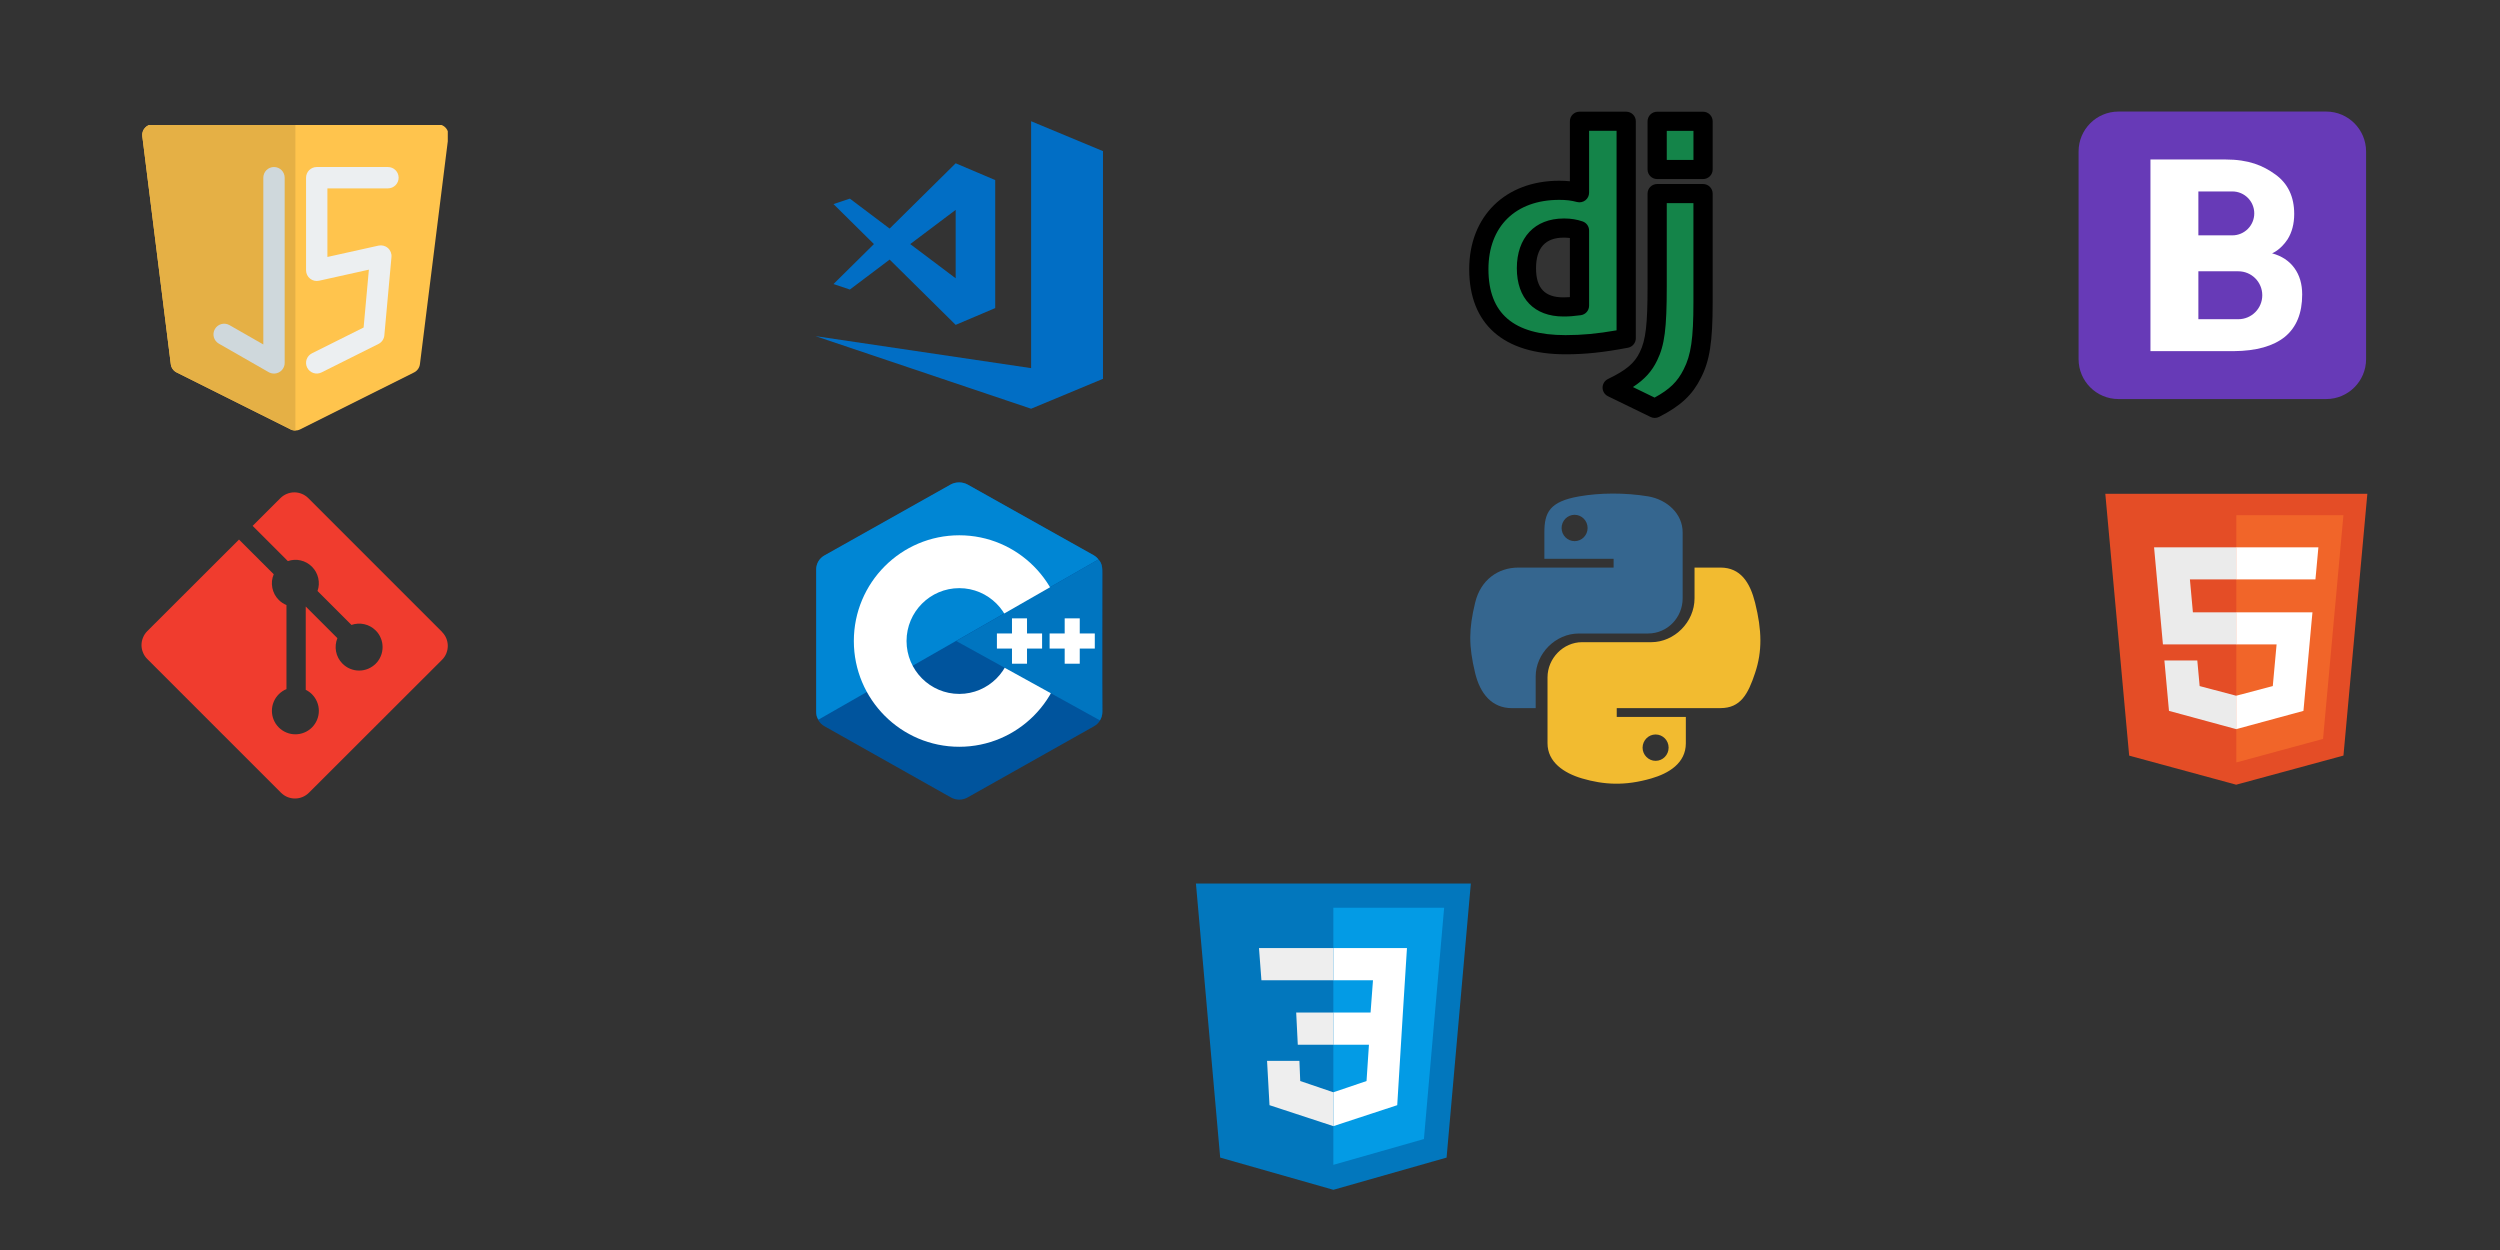 <svg xmlns="http://www.w3.org/2000/svg" xmlns:xlink="http://www.w3.org/1999/xlink" width="400" zoomAndPan="magnify" viewBox="0 0 300 150" height="200" preserveAspectRatio="xMidYMid meet" version="1.0"><rect x="0" y="0" width="300" height="150" fill="#333333" stroke="none"/><defs><clipPath id="09854da2b8"><path d="M 17 15 L 53.734 15 L 53.734 51.75 L 17 51.75 Z M 17 15 " clip-rule="nonzero"/></clipPath><clipPath id="c25089314e"><path d="M 17 15 L 36 15 L 36 51.75 L 17 51.75 Z M 17 15 " clip-rule="nonzero"/></clipPath><clipPath id="201abebbbb"><path d="M 97.863 14.547 L 132.363 14.547 L 132.363 49.047 L 97.863 49.047 Z M 97.863 14.547 " clip-rule="nonzero"/></clipPath><clipPath id="83061dfd0d"><path d="M 192 22 L 205.539 22 L 205.539 50.137 L 192 50.137 Z M 192 22 " clip-rule="nonzero"/></clipPath><clipPath id="32de15117c"><path d="M 176.289 13.387 L 197 13.387 L 197 43 L 176.289 43 Z M 176.289 13.387 " clip-rule="nonzero"/></clipPath><clipPath id="d0851a91db"><path d="M 197 13.387 L 205.539 13.387 L 205.539 22 L 197 22 Z M 197 13.387 " clip-rule="nonzero"/></clipPath><clipPath id="2811759a91"><path d="M 249.43 13.387 L 283.93 13.387 L 283.93 47.887 L 249.43 47.887 Z M 249.43 13.387 " clip-rule="nonzero"/></clipPath><clipPath id="d49657389f"><path d="M 16.984 59.082 L 53.734 59.082 L 53.734 95.832 L 16.984 95.832 Z M 16.984 59.082 " clip-rule="nonzero"/></clipPath><clipPath id="9d8564591a"><path d="M 97.863 57.797 L 132.363 57.797 L 132.363 96 L 97.863 96 Z M 97.863 57.797 " clip-rule="nonzero"/></clipPath><clipPath id="6d488460e3"><path d="M 97.863 57.797 L 132 57.797 L 132 87 L 97.863 87 Z M 97.863 57.797 " clip-rule="nonzero"/></clipPath><clipPath id="0bd83c754d"><path d="M 114 67 L 132.363 67 L 132.363 87 L 114 87 Z M 114 67 " clip-rule="nonzero"/></clipPath><clipPath id="09af69f43d"><path d="M 185 68 L 211.539 68 L 211.539 94.332 L 185 94.332 Z M 185 68 " clip-rule="nonzero"/></clipPath><clipPath id="2a11b87e6b"><path d="M 176.289 59.082 L 202 59.082 L 202 85 L 176.289 85 Z M 176.289 59.082 " clip-rule="nonzero"/></clipPath><clipPath id="d9b4707f06"><path d="M 252.609 59.082 L 284.109 59.082 L 284.109 94.332 L 252.609 94.332 Z M 252.609 59.082 " clip-rule="nonzero"/></clipPath><clipPath id="8e7976d813"><path d="M 143.504 106.027 L 176.504 106.027 L 176.504 142.777 L 143.504 142.777 Z M 143.504 106.027 " clip-rule="nonzero"/></clipPath></defs><g clip-path="url(#09854da2b8)"><path fill="#ffc44d" d="M 18.352 14.914 C 17.984 14.914 17.633 15.074 17.391 15.348 C 17.145 15.625 17.031 15.992 17.078 16.355 L 20.496 43.703 C 20.551 44.129 20.812 44.5 21.195 44.691 L 34.871 51.527 C 35.23 51.711 35.656 51.711 36.016 51.527 L 49.691 44.691 C 50.074 44.5 50.336 44.129 50.391 43.703 L 53.809 16.355 C 53.855 15.992 53.742 15.625 53.496 15.348 C 53.254 15.074 52.906 14.914 52.535 14.914 Z M 18.352 14.914 " fill-opacity="1" fill-rule="nonzero"/></g><g clip-path="url(#c25089314e)"><path fill="#e5b045" d="M 35.445 14.914 L 35.445 51.664 C 35.246 51.664 35.051 51.621 34.871 51.527 L 21.195 44.691 C 20.812 44.5 20.551 44.129 20.496 43.703 L 17.078 16.355 C 17.031 15.992 17.145 15.625 17.391 15.348 C 17.633 15.074 17.984 14.914 18.352 14.914 Z M 35.445 14.914 " fill-opacity="1" fill-rule="evenodd"/></g><path fill="#cfd8dc" d="M 32.879 20.043 C 33.59 20.043 34.16 20.617 34.16 21.324 L 34.16 43.547 C 34.16 44.004 33.918 44.426 33.523 44.652 C 33.129 44.883 32.641 44.887 32.242 44.66 L 26.262 41.238 C 25.648 40.887 25.434 40.105 25.785 39.492 C 26.137 38.875 26.918 38.664 27.535 39.012 L 31.598 41.336 L 31.598 21.324 C 31.598 20.617 32.172 20.043 32.879 20.043 Z M 32.879 20.043 " fill-opacity="1" fill-rule="evenodd"/><path fill="#eceff1" d="M 36.727 21.324 C 36.727 20.617 37.301 20.043 38.008 20.043 L 46.555 20.043 C 47.262 20.043 47.836 20.617 47.836 21.324 C 47.836 22.031 47.262 22.605 46.555 22.605 L 39.289 22.605 L 39.289 30.836 L 45.422 29.473 C 45.82 29.387 46.238 29.492 46.547 29.762 C 46.855 30.035 47.016 30.434 46.977 30.84 L 46.121 40.242 C 46.082 40.684 45.816 41.074 45.418 41.273 L 38.582 44.691 C 37.949 45.008 37.18 44.75 36.863 44.117 C 36.543 43.484 36.801 42.715 37.434 42.398 L 43.633 39.301 L 44.266 32.359 L 38.285 33.688 C 37.906 33.77 37.508 33.68 37.207 33.434 C 36.902 33.191 36.727 32.824 36.727 32.434 Z M 36.727 21.324 " fill-opacity="1" fill-rule="evenodd"/><g clip-path="url(#201abebbbb)"><path fill="#016ec5" d="M 123.734 14.547 L 123.734 44.176 L 97.863 40.336 L 123.734 49.047 L 132.359 45.457 L 132.359 18.668 L 132.363 18.668 L 132.359 18.664 L 132.359 18.137 Z M 114.68 19.594 L 106.754 27.43 L 101.984 23.836 L 100.02 24.492 L 104.871 29.289 L 100.02 34.086 L 101.984 34.746 L 106.754 31.152 L 106.758 31.152 L 114.68 38.984 L 119.426 36.969 L 119.426 21.609 Z M 114.68 25.184 L 114.68 33.395 L 109.227 29.289 Z M 114.68 25.184 " fill-opacity="1" fill-rule="nonzero"/></g><path fill="#148449" d="M 204.473 23.062 L 198.914 23.062 L 198.914 34.266 C 198.914 39.199 198.66 41.078 197.867 42.699 C 197.105 44.285 195.914 45.316 193.461 46.496 L 198.625 49.004 C 201.078 47.75 202.27 46.605 203.172 44.801 C 204.148 42.922 204.473 40.75 204.473 36.219 Z M 204.473 23.062 " fill-opacity="1" fill-rule="nonzero"/><path fill="#148449" d="M 195.133 41.109 L 195.133 14.555 L 189.531 14.555 L 189.531 22.523 C 188.699 22.289 188.008 22.211 187.098 22.211 C 181.242 22.211 177.457 26.176 177.457 32.281 C 177.457 38.621 181.023 41.926 187.863 41.926 C 190.152 41.926 192.262 41.691 195.133 41.109 Z M 183.168 32.164 C 183.168 28.898 184.805 27.031 187.641 27.031 L 187.637 27.031 C 187.676 27.031 187.715 27.031 187.754 27.031 C 188.391 27.031 189.004 27.145 189.535 27.344 L 189.535 36.945 C 188.734 37.062 188.227 37.102 187.609 37.102 C 184.734 37.102 183.168 35.355 183.168 32.164 Z M 183.168 32.164 " fill-opacity="1" fill-rule="nonzero"/><path fill="#148449" d="M 198.617 14.363 L 204.609 14.363 L 204.609 20.527 L 198.617 20.527 Z M 198.617 14.363 " fill-opacity="1" fill-rule="nonzero"/><g clip-path="url(#83061dfd0d)"><path fill="#000000" d="M 198.574 50.152 C 198.398 50.152 198.227 50.113 198.066 50.035 L 192.953 47.547 C 192.559 47.352 192.305 46.953 192.309 46.512 C 192.309 46.074 192.562 45.672 192.957 45.48 C 195.145 44.426 196.145 43.582 196.781 42.25 C 197.492 40.797 197.707 38.957 197.707 34.359 L 197.707 23.23 C 197.707 22.594 198.223 22.082 198.859 22.082 L 204.367 22.082 C 205.004 22.082 205.52 22.598 205.52 23.23 L 205.52 36.301 C 205.52 41.027 205.164 43.312 204.105 45.355 C 203.094 47.387 201.688 48.703 199.102 50.023 C 198.934 50.109 198.754 50.152 198.574 50.152 Z M 195.949 46.445 L 198.551 47.711 C 200.371 46.719 201.312 45.789 202.043 44.316 C 202.918 42.629 203.211 40.609 203.211 36.297 L 203.211 24.379 L 200.012 24.379 L 200.012 34.359 C 200.012 39.422 199.754 41.414 198.859 43.246 C 198.242 44.539 197.367 45.523 195.949 46.445 Z M 195.949 46.445 " fill-opacity="1" fill-rule="nonzero"/></g><g clip-path="url(#32de15117c)"><path fill="#000000" d="M 187.863 42.516 C 180.41 42.516 176.305 38.887 176.305 32.301 C 176.305 25.953 180.645 21.688 187.102 21.688 C 187.57 21.688 187.984 21.711 188.387 21.75 L 188.387 14.551 C 188.387 13.914 188.902 13.402 189.539 13.402 L 195.141 13.402 C 195.777 13.402 196.297 13.914 196.297 14.551 L 196.297 40.598 C 196.297 41.148 195.902 41.621 195.359 41.727 C 192.418 42.285 190.25 42.516 187.863 42.516 Z M 195.141 40.598 L 195.156 40.598 Z M 187.102 23.984 C 181.863 23.984 178.613 27.172 178.613 32.301 C 178.613 37.629 181.641 40.215 187.863 40.215 C 189.836 40.215 191.664 40.047 193.988 39.641 L 193.988 15.699 L 190.691 15.699 L 190.691 23.129 C 190.691 23.484 190.527 23.82 190.242 24.039 C 189.957 24.258 189.59 24.328 189.246 24.242 C 188.535 24.055 187.953 23.984 187.102 23.984 Z M 187.609 37.98 C 184.109 37.98 182.02 35.816 182.02 32.191 C 182.02 28.512 184.172 26.227 187.637 26.219 C 187.637 26.219 187.641 26.219 187.641 26.219 C 187.637 26.215 187.746 26.219 187.758 26.219 C 188.5 26.219 189.25 26.34 189.922 26.574 C 190.383 26.734 190.691 27.172 190.691 27.66 L 190.691 36.688 C 190.691 37.262 190.266 37.746 189.695 37.824 C 188.863 37.938 188.301 37.98 187.609 37.98 Z M 187.645 28.516 C 185.441 28.516 184.324 29.754 184.324 32.191 C 184.324 34.574 185.371 35.684 187.609 35.684 C 187.883 35.684 188.129 35.676 188.387 35.656 L 188.387 28.559 C 188.168 28.527 187.941 28.527 187.719 28.516 C 187.695 28.516 187.672 28.516 187.645 28.516 Z M 187.645 28.516 " fill-opacity="1" fill-rule="nonzero"/></g><g clip-path="url(#d0851a91db)"><path fill="#000000" d="M 204.367 21.488 L 198.859 21.488 C 198.223 21.488 197.707 20.973 197.707 20.34 L 197.707 14.555 C 197.707 13.922 198.223 13.406 198.859 13.406 L 204.367 13.406 C 205.004 13.406 205.52 13.922 205.52 14.555 L 205.52 20.34 C 205.52 20.973 205.004 21.488 204.367 21.488 Z M 200.012 19.191 L 203.215 19.191 L 203.215 15.703 L 200.012 15.703 Z M 200.012 19.191 " fill-opacity="1" fill-rule="nonzero"/></g><g clip-path="url(#2811759a91)"><path fill="#673ab7" d="M 283.93 43.098 C 283.93 45.742 281.785 47.887 279.137 47.887 L 254.223 47.887 C 251.574 47.887 249.43 45.742 249.43 43.098 L 249.43 18.18 C 249.43 15.531 251.574 13.387 254.223 13.387 L 279.137 13.387 C 281.785 13.387 283.93 15.531 283.93 18.18 Z M 283.93 43.098 " fill-opacity="1" fill-rule="nonzero"/></g><path fill="#ffffff" d="M 275.332 32.172 C 274.711 31.309 273.809 30.715 272.648 30.398 C 272.648 30.398 273.629 30.043 274.508 28.723 C 275.035 27.879 275.305 26.863 275.305 25.676 C 275.305 23.613 274.555 22.031 273.062 20.949 C 271.566 19.867 269.879 19.137 267.016 19.137 L 258.055 19.137 L 258.055 42.137 L 268.051 42.137 C 270.762 42.117 272.805 41.535 274.191 40.414 C 275.574 39.273 276.262 37.586 276.262 35.336 C 276.262 34.09 275.957 33.035 275.332 32.172 Z M 263.805 22.973 C 263.805 22.973 267.801 22.973 267.879 22.973 C 269.332 22.973 270.512 24.148 270.512 25.605 C 270.512 27.062 269.332 28.242 267.879 28.242 C 267.801 28.242 263.805 28.242 263.805 28.242 Z M 268.598 38.305 L 263.805 38.305 L 263.805 32.555 L 268.598 32.555 C 270.188 32.555 271.473 33.84 271.473 35.43 C 271.473 37.02 270.188 38.305 268.598 38.305 Z M 268.598 38.305 " fill-opacity="1" fill-rule="nonzero"/><g clip-path="url(#d49657389f)"><path fill="#f03c2e" d="M 53.039 75.82 L 36.996 59.777 C 36.773 59.555 36.516 59.383 36.227 59.266 C 35.938 59.145 35.637 59.082 35.32 59.082 C 35.008 59.082 34.707 59.145 34.418 59.266 C 34.125 59.383 33.871 59.555 33.648 59.777 L 30.316 63.105 L 34.543 67.332 C 35.527 66.988 36.652 67.223 37.438 68.008 C 37.816 68.391 38.066 68.84 38.188 69.367 C 38.309 69.891 38.281 70.406 38.102 70.918 L 42.176 74.992 C 43.16 74.648 44.301 74.871 45.086 75.66 C 45.352 75.922 45.555 76.227 45.695 76.574 C 45.84 76.918 45.91 77.277 45.91 77.652 C 45.91 78.023 45.84 78.383 45.695 78.73 C 45.555 79.074 45.352 79.379 45.086 79.645 C 44.82 79.906 44.516 80.109 44.172 80.254 C 43.828 80.395 43.469 80.469 43.094 80.469 C 42.719 80.469 42.359 80.395 42.016 80.254 C 41.672 80.109 41.367 79.906 41.102 79.641 C 40.273 78.816 40.07 77.598 40.488 76.578 L 36.688 72.781 L 36.688 82.777 C 36.969 82.914 37.215 83.09 37.438 83.309 C 37.699 83.574 37.902 83.879 38.047 84.223 C 38.188 84.566 38.262 84.926 38.262 85.301 C 38.262 85.676 38.188 86.035 38.047 86.379 C 37.902 86.723 37.699 87.027 37.438 87.293 C 37.172 87.555 36.867 87.762 36.523 87.902 C 36.176 88.047 35.816 88.117 35.445 88.117 C 35.07 88.117 34.711 88.047 34.367 87.902 C 34.023 87.762 33.719 87.555 33.453 87.293 C 33.188 87.027 32.984 86.723 32.844 86.379 C 32.699 86.035 32.629 85.676 32.629 85.301 C 32.629 84.926 32.699 84.566 32.844 84.223 C 32.984 83.879 33.188 83.574 33.453 83.309 C 33.727 83.039 34.027 82.832 34.375 82.695 L 34.375 72.605 C 34.039 72.469 33.727 72.266 33.453 71.992 C 33.047 71.586 32.793 71.105 32.68 70.543 C 32.57 69.984 32.625 69.438 32.848 68.91 L 28.68 64.746 L 17.676 75.734 C 17.453 75.957 17.281 76.215 17.164 76.504 C 17.043 76.793 16.98 77.094 16.98 77.41 C 16.98 77.723 17.043 78.027 17.164 78.316 C 17.281 78.605 17.453 78.863 17.676 79.082 L 33.723 95.129 C 33.945 95.348 34.199 95.52 34.488 95.641 C 34.781 95.762 35.082 95.82 35.395 95.82 C 35.707 95.82 36.012 95.762 36.301 95.641 C 36.59 95.52 36.848 95.348 37.07 95.129 L 53.039 79.18 C 53.262 78.961 53.434 78.703 53.555 78.414 C 53.672 78.121 53.734 77.82 53.734 77.508 C 53.734 77.191 53.672 76.891 53.555 76.602 C 53.434 76.312 53.262 76.055 53.039 75.832 " fill-opacity="1" fill-rule="nonzero"/></g><g clip-path="url(#9d8564591a)"><path fill="#00549d" d="M 114.121 58.148 C 114.734 57.805 115.488 57.805 116.102 58.148 C 119.133 59.855 128.258 64.992 131.289 66.699 C 131.902 67.043 132.281 67.684 132.281 68.371 C 132.281 71.785 132.281 82.059 132.281 85.473 C 132.281 86.164 131.902 86.801 131.289 87.148 C 128.258 88.855 119.133 93.992 116.102 95.699 C 115.488 96.043 114.734 96.043 114.121 95.699 C 111.09 93.992 101.969 88.855 98.934 87.148 C 98.32 86.801 97.945 86.164 97.945 85.473 C 97.945 82.062 97.945 71.785 97.945 68.375 C 97.945 67.684 98.32 67.043 98.934 66.699 C 101.965 64.992 111.09 59.855 114.121 58.148 Z M 114.121 58.148 " fill-opacity="1" fill-rule="evenodd"/></g><g clip-path="url(#6d488460e3)"><path fill="#0086d4" d="M 98.219 86.355 C 97.98 86.031 97.945 85.727 97.945 85.312 C 97.945 81.918 97.945 71.703 97.945 68.309 C 97.945 67.621 98.32 66.988 98.934 66.645 C 101.953 64.949 111.047 59.84 114.066 58.145 C 114.676 57.801 115.508 57.809 116.117 58.148 C 119.137 59.848 128.199 64.91 131.219 66.609 C 131.465 66.746 131.648 66.91 131.816 67.129 Z M 98.219 86.355 " fill-opacity="1" fill-rule="evenodd"/></g><path fill="#ffffff" d="M 115.113 64.234 C 122.094 64.234 127.762 69.918 127.762 76.922 C 127.762 83.926 122.094 89.613 115.113 89.613 C 108.129 89.613 102.461 83.926 102.461 76.922 C 102.461 69.918 108.129 64.234 115.113 64.234 Z M 115.113 70.578 C 118.602 70.578 121.438 73.422 121.438 76.922 C 121.438 80.426 118.602 83.27 115.113 83.27 C 111.621 83.27 108.785 80.426 108.785 76.922 C 108.785 73.422 111.621 70.578 115.113 70.578 Z M 115.113 70.578 " fill-opacity="1" fill-rule="evenodd"/><g clip-path="url(#0bd83c754d)"><path fill="#0075c0" d="M 131.812 67.141 C 132.281 67.578 132.273 68.238 132.273 68.758 C 132.273 72.195 132.242 81.98 132.281 85.418 C 132.285 85.777 132.164 86.156 131.988 86.441 L 114.746 76.922 Z M 131.812 67.141 " fill-opacity="1" fill-rule="evenodd"/></g><path fill="#ffffff" d="M 121.438 74.203 L 123.242 74.203 L 123.242 79.645 L 121.438 79.645 Z M 127.762 74.203 L 129.57 74.203 L 129.57 79.645 L 127.762 79.645 Z M 127.762 74.203 " fill-opacity="1" fill-rule="evenodd"/><path fill="#ffffff" d="M 119.629 76.016 L 125.051 76.016 L 125.051 77.828 L 119.629 77.828 Z M 125.953 76.016 L 131.375 76.016 L 131.375 77.828 L 125.953 77.828 Z M 125.953 76.016 " fill-opacity="1" fill-rule="evenodd"/><g clip-path="url(#09af69f43d)"><path fill="#f2bb30" d="M 206.457 84.973 C 208.875 84.973 209.77 83.289 210.609 80.762 C 211.48 78.16 211.441 75.656 210.609 72.32 C 210.012 69.922 208.875 68.109 206.457 68.109 L 203.344 68.109 L 203.344 71.797 C 203.344 74.652 200.918 77.062 198.152 77.062 L 189.852 77.062 C 187.582 77.062 185.703 79.008 185.703 81.285 L 185.703 89.195 C 185.703 91.449 187.66 92.77 189.852 93.414 C 192.48 94.184 195.008 94.324 198.152 93.414 C 200.242 92.809 202.301 91.586 202.301 89.195 L 202.301 86.031 L 194.008 86.031 L 194.008 84.977 L 206.457 84.977 Z M 198.672 88.137 C 199.535 88.137 200.234 88.844 200.234 89.715 C 200.234 90.594 199.535 91.301 198.672 91.301 C 197.816 91.301 197.109 90.586 197.109 89.715 C 197.121 88.836 197.82 88.137 198.672 88.137 Z M 198.672 88.137 " fill-opacity="1" fill-rule="nonzero"/></g><g clip-path="url(#2a11b87e6b)"><path fill="#35668f" d="M 181.43 84.977 L 184.281 84.977 L 184.281 81.184 C 184.281 78.438 186.652 76.02 189.469 76.02 L 197.77 76.02 C 200.078 76.02 201.918 74.117 201.918 71.801 L 201.918 63.883 C 201.918 61.629 200.023 59.941 197.77 59.562 C 194.988 59.105 191.965 59.129 189.469 59.57 L 189.473 59.57 C 185.957 60.191 185.324 61.488 185.324 63.891 L 185.324 67.055 L 193.633 67.055 L 193.633 68.109 L 182.207 68.109 C 179.789 68.109 177.676 69.562 177.016 72.324 C 176.254 75.488 176.223 77.461 177.016 80.762 C 177.605 83.219 179.012 84.977 181.43 84.977 Z M 188.953 64.938 C 188.09 64.938 187.391 64.23 187.391 63.359 C 187.398 62.48 188.09 61.777 188.953 61.777 C 189.809 61.777 190.512 62.488 190.512 63.359 C 190.512 64.234 189.812 64.938 188.953 64.938 Z M 188.953 64.938 " fill-opacity="1" fill-rule="nonzero"/></g><g clip-path="url(#d9b4707f06)"><path fill="#e44d26" d="M 255.5 90.676 L 252.637 59.254 L 284.082 59.254 L 281.215 90.668 L 268.34 94.164 Z M 255.5 90.676 " fill-opacity="1" fill-rule="nonzero"/></g><path fill="#f16529" d="M 268.359 91.492 L 278.766 88.668 L 281.211 61.82 L 268.359 61.82 Z M 268.359 91.492 " fill-opacity="1" fill-rule="nonzero"/><path fill="#ebebeb" d="M 268.359 73.477 L 263.148 73.477 L 262.789 69.531 L 268.359 69.531 L 268.359 65.676 L 258.488 65.676 L 258.582 66.711 L 259.551 77.328 L 268.359 77.328 Z M 268.359 83.484 L 268.34 83.488 L 263.957 82.328 L 263.676 79.254 L 259.727 79.254 L 260.277 85.305 L 268.34 87.496 L 268.359 87.492 Z M 268.359 83.484 " fill-opacity="1" fill-rule="nonzero"/><path fill="#ffffff" d="M 268.344 73.477 L 268.344 77.328 L 273.191 77.328 L 272.734 82.328 L 268.344 83.488 L 268.344 87.496 L 276.414 85.305 L 276.473 84.656 L 277.398 74.508 L 277.496 73.477 Z M 268.344 65.676 L 268.344 69.531 L 277.852 69.531 L 277.934 68.664 L 278.113 66.711 L 278.207 65.676 Z M 268.344 65.676 " fill-opacity="1" fill-rule="nonzero"/><g clip-path="url(#8e7976d813)"><path fill="#0277bd" d="M 176.5 106.027 L 143.512 106.027 L 146.422 138.91 L 160.004 142.777 L 173.59 138.91 Z M 176.5 106.027 " fill-opacity="1" fill-rule="nonzero"/></g><path fill="#039be5" d="M 160.004 108.93 L 160.004 139.781 L 170.871 136.684 L 173.297 108.93 Z M 160.004 108.93 " fill-opacity="1" fill-rule="nonzero"/><path fill="#ffffff" d="M 168.836 113.766 L 160.004 113.766 L 160.004 117.633 L 164.758 117.633 L 164.469 121.5 L 160.004 121.5 L 160.004 125.371 L 164.273 125.371 L 163.984 129.723 L 160.004 131.074 L 160.004 135.137 L 167.668 132.621 L 168.348 121.5 Z M 168.836 113.766 " fill-opacity="1" fill-rule="nonzero"/><path fill="#eeeeee" d="M 160.004 113.766 L 160.004 117.633 L 151.371 117.633 L 151.078 113.766 Z M 155.543 121.5 L 155.734 125.371 L 160.004 125.371 L 160.004 121.5 Z M 155.93 127.305 L 152.047 127.305 L 152.34 132.621 L 160.004 135.137 L 160.004 131.074 L 156.027 129.723 Z M 155.93 127.305 " fill-opacity="1" fill-rule="nonzero"/></svg>